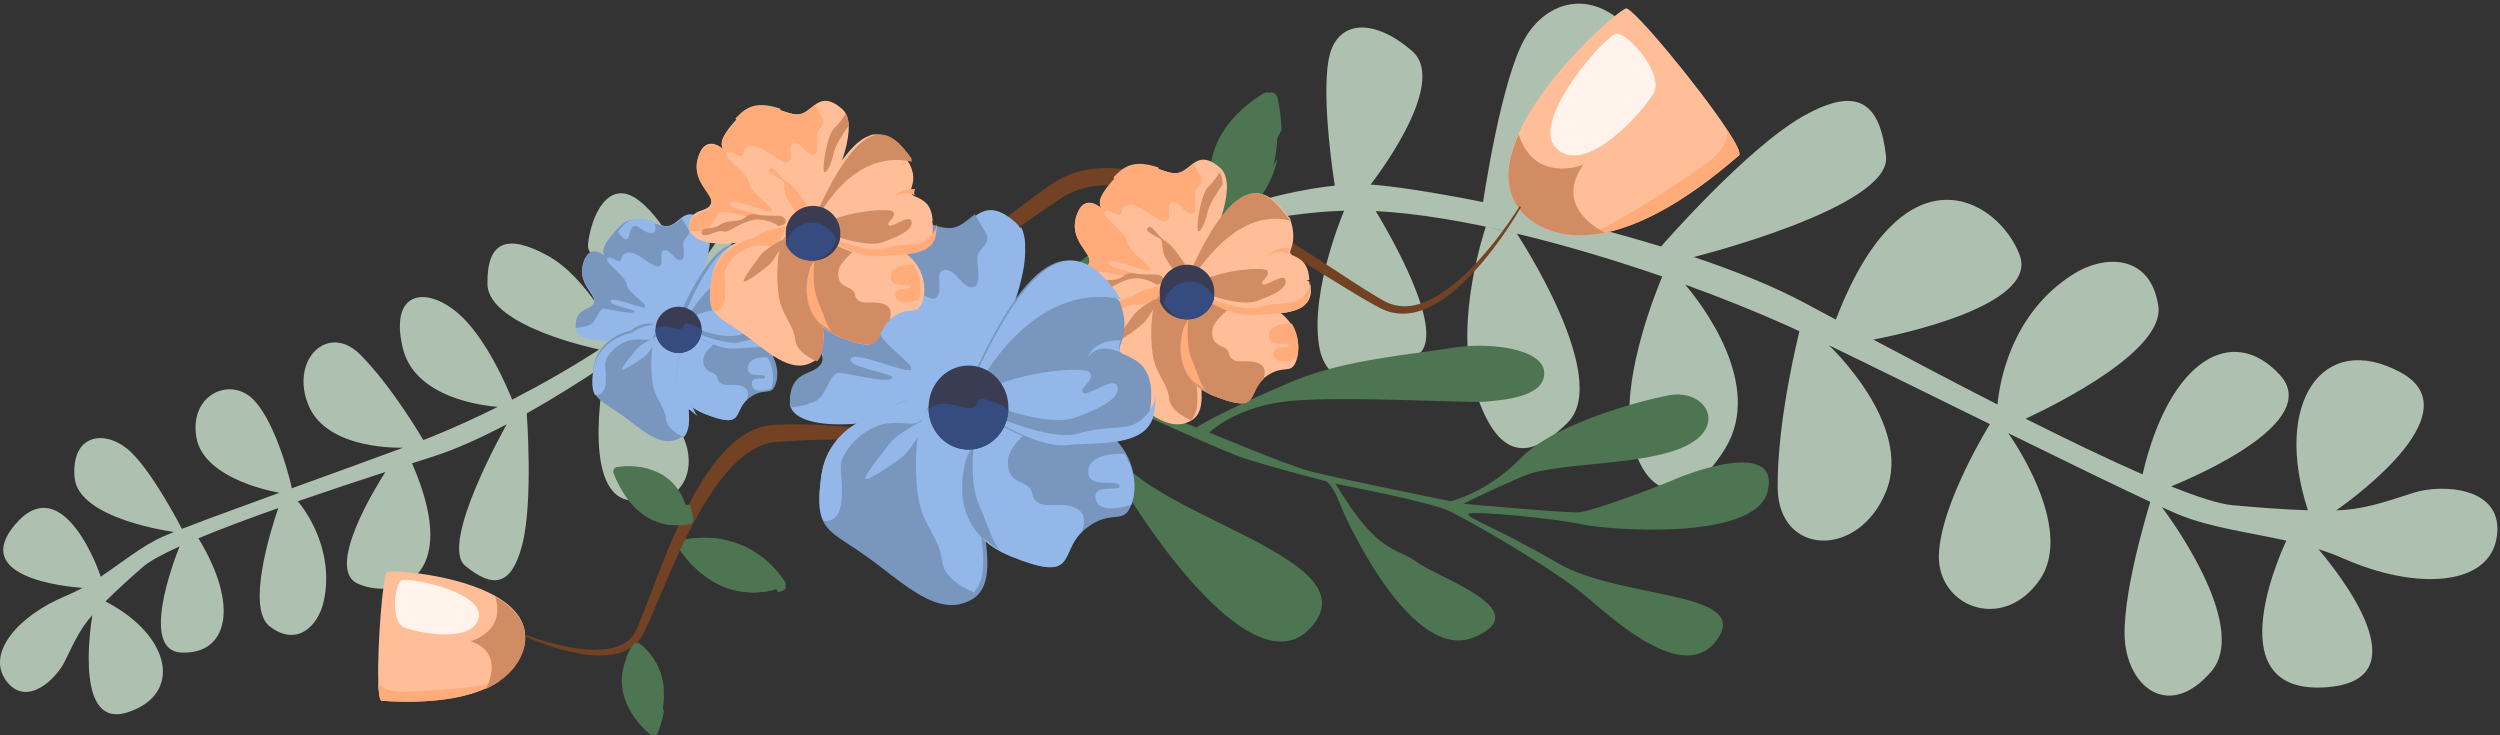 <?xml version="1.0" encoding="UTF-8"?>
<svg width="595px" height="175px" viewBox="0 0 595 175" version="1.1" xmlns="http://www.w3.org/2000/svg" xmlns:xlink="http://www.w3.org/1999/xlink">
    <rect x="0" y="0" width="595" height="175" fill="#333333" stroke="none"/>
    <!-- Generator: Sketch 49.3 (51167) - http://www.bohemiancoding.com/sketch -->
    <title>OUR FLOWERS</title>
    <desc>Created with Sketch.</desc>
    <defs></defs>
    <g id="Symbols" stroke="none" stroke-width="1" fill="none" fill-rule="evenodd">
        <g id="OUR-FLOWERS" transform="translate(-12, -8)">
            <g transform="translate(12, 8)">
                <path d="M435.271,82.17 L428.295,78.849 C430.254,79.765 432.608,80.887 435.271,82.17 Z M319.967,50.148 L319.903,50.16 C319.903,50.16 311.842,68.873 313.917,82.155 C315.993,95.437 330.1,90.287 337.659,84.291 C344.261,79.055 330.914,55.998 327.424,50.236 C337.238,50.737 348.824,52.696 360.998,55.605 L353.625,53.956 C353.625,53.956 346.007,76.147 350.803,91.941 C355.598,107.734 362.622,111.169 373.158,100.515 C383.692,89.863 361.016,55.617 361.01,55.608 C372.361,58.321 384.218,61.858 395.615,65.803 C393.939,69.798 386.646,88.109 387.944,101.281 C389.409,116.143 399.969,124.013 410.586,106.763 C420.03,91.419 404.586,71.864 401.057,67.73 C409.49,70.784 417.578,74.03 424.908,77.295 C425.833,77.707 426.967,78.228 428.27,78.837 C428.268,78.846 422.907,99.862 423.086,116.101 C423.265,132.343 442.359,133.039 448.871,116.986 C455.382,100.933 435.275,82.172 435.274,82.171 C445.283,86.994 459.646,94.083 473.749,101.017 L473.596,100.942 C473.596,100.942 461.729,120.034 461.451,132.211 C461.174,144.387 476.651,150.592 485.413,138.046 C494.175,125.5 477.963,103.088 477.963,103.088 C491.176,109.578 503.744,115.713 511.78,119.453 C511.768,119.491 504.405,142.952 505.834,153.55 C507.264,164.157 516.616,171.007 526.27,159.835 C535.902,148.688 514.65,120.857 514.553,120.73 C516.094,121.431 517.387,122 518.377,122.41 C526.091,125.601 535.292,126.681 544.375,128.73 L544.144,128.691 C544.144,128.691 526.458,165.166 553.248,163.595 C577.468,162.175 556.094,135.749 551.77,130.693 C553.777,131.327 555.756,132.051 557.688,132.905 C575.017,140.563 592.589,139.633 594.26,127.643 C595.932,115.653 580.849,115.185 574.473,117.27 C566.216,119.97 561.814,121.302 556.03,121.461 C561.708,117.459 588.17,97.717 571.325,88.613 C552.782,78.592 540.907,95.907 549.285,121.438 C543.469,121.271 537.162,120.774 531.287,120.228 C528.143,119.936 523.062,118.301 516.728,115.759 C522.279,113.516 552.884,100.462 542.624,89.243 C531.391,76.959 516.305,85.464 509.929,112.899 C501.685,109.293 492.058,104.657 482.1,99.658 C490.09,95.929 515.236,83.308 513.682,72.84 C511.836,60.406 500.869,60.619 493.625,65.134 C478.405,74.622 475.833,91.5 475.405,96.269 C465.292,91.11 455.087,85.737 445.861,80.83 C451.76,79.701 485.181,72.737 480.692,60.726 C475.79,47.61 453.219,33.626 436.931,76.065 C434.329,74.674 431.854,73.348 429.539,72.108 C422.123,68.137 412.953,64.464 403.131,61.17 C403.189,61.155 450.247,49.394 448.876,37.204 C447.505,25.008 442.635,19.989 429.083,27.692 C415.537,35.392 395.352,58.649 395.334,58.67 C384.56,55.368 373.371,52.524 363.102,50.236 C363.251,50.142 400.867,26.33 391.195,11.382 C381.505,-3.596 368.855,-0.84 363.052,8.923 C357.255,18.679 352.987,48.049 352.98,48.096 C340.879,45.676 331.019,44.217 326.192,43.93 C326.192,43.93 345.053,20.058 336.143,12.208 C327.232,4.358 317.989,4.358 316.208,14.238 C314.427,24.118 317.681,44.184 317.681,44.184 C305.081,45.469 292.029,50.103 292.029,50.103 C289.291,56.452 301.135,50.678 319.967,50.148 Z" id="Fill-467" fill="#AEC0AF"></path>
                <g id="Group" transform="translate(0, 2)">
                    <path d="M212.664,49.174 C212.275,51.602 211.515,54.15 210.245,56.765 C208.351,60.672 205.308,64.72 200.649,68.691 C200.045,69.208 198.987,69.057 198.598,68.381 C195.786,63.493 187.557,46.124 203.735,32.814 C204.265,32.381 204.811,31.95 205.39,31.522 C205.995,31.083 206.633,30.639 207.303,30.205 C207.928,29.802 208.858,30.018 209.211,30.634 C210.735,33.348 214.063,40.474 212.664,49.174" id="Fill-461" fill="#57883E"></path>
                    <path d="M210,56.828 C208.134,60.715 205.138,64.742 200.548,68.693 C199.954,69.207 198.911,69.057 198.529,68.385 C195.759,63.522 187.654,46.242 203.588,33 C204.75,34.186 195.971,39.764 195.546,49.972 C195.122,60.181 197.838,64.202 200.053,64.403 C202.268,64.606 208.252,55.976 210,56.828" id="Fill-462" fill="#2D572E"></path>
                    <path d="M212.655,48.998 C210.106,48.458 211.288,40.927 209.008,40.384 C206.73,39.841 201.38,57.996 199.355,56.957 C197.33,55.919 204.574,40.343 205.856,37.697 C207.138,35.05 206.517,32.41 205.19,31.508 C205.81,31.073 206.465,30.633 207.153,30.203 C207.795,29.804 208.749,30.018 209.112,30.628 C210.676,33.317 214.091,40.378 212.655,48.998" id="Fill-463" fill="#659941"></path>
                    <path d="M101,102 L96,104 C97.916,103.244 99.604,102.571 101,102" id="Fill-464" fill="#C7BFB0"></path>
                    <path d="M95.977,104.543 L100.744,102.744 C99.413,103.257 97.803,103.863 95.977,104.543 Z M151.887,45.591 C144.72,40.242 140.629,49.561 139.951,56.104 C139.358,61.817 156.287,66.368 160.591,67.43 C155.834,71.959 149.582,76.65 142.614,81.172 L146.781,78.379 C146.781,78.379 139.913,64.057 130.318,58.828 C120.724,53.598 115.883,55.368 116.011,65.585 C116.14,75.802 142.599,81.175 142.607,81.177 C136.109,85.393 128.993,89.461 121.898,93.111 C120.802,90.384 115.599,78.076 108.842,72.402 C101.217,66.001 92.672,67.365 95.848,80.779 C98.673,92.711 114.931,94.568 118.49,94.832 C113.177,97.468 107.933,99.843 103.031,101.841 C102.411,102.094 101.646,102.395 100.76,102.737 C100.757,102.732 93.399,90.069 85.724,82.383 C78.045,74.696 68.925,83.64 73.432,94.487 C77.938,105.334 95.974,104.544 95.974,104.544 C89.108,107.099 79.178,110.684 69.438,114.217 C69.544,114.179 66.082,99.275 60.517,93.312 C54.951,87.349 44.919,91.899 46.75,102.161 C48.581,112.423 66.529,115.273 66.529,115.273 C57.408,118.587 48.749,121.756 43.298,123.871 C43.286,123.847 35.707,109.041 30.093,104.662 C24.474,100.28 16.963,101.546 17.74,111.583 C18.516,121.598 41.32,124.593 41.424,124.607 C40.386,125.02 39.524,125.376 38.877,125.661 C33.831,127.881 29.088,131.834 23.945,135.267 C24.07,135.174 15.161,109.123 3.554,122.89 C-6.939,135.338 15.265,137.601 19.621,137.92 C18.4,138.592 17.149,139.207 15.861,139.737 C4.296,144.491 -3.363,153.473 1.474,160.024 C6.31,166.574 13.477,159.47 15.439,155.374 C17.98,150.071 19.385,147.295 21.975,144.408 C21.231,149.082 18.273,171.388 30.29,167.561 C43.517,163.348 40.891,149.292 25.093,141.143 C27.851,138.397 30.988,135.57 33.95,132.977 C35.534,131.589 38.64,129.903 42.746,128.042 C41.238,131.813 33.245,152.93 43.217,153.316 C54.136,153.737 57.108,142.336 47.216,126.109 C52.7,123.829 59.302,121.37 66.227,118.925 C64.29,124.592 58.608,142.849 64.22,147.104 C70.884,152.158 75.837,146.728 77.061,141.048 C79.637,129.113 72.929,119.784 70.895,117.295 C77.967,114.85 85.18,112.463 91.725,110.33 C89.536,113.736 77.397,133.306 85.081,136.875 C93.472,140.771 110.409,136.497 98.067,108.272 C99.916,107.673 101.677,107.105 103.322,106.575 C108.595,104.871 114.538,102.174 120.603,98.98 C120.582,99.015 104.405,127.506 110.736,132.674 C117.072,137.846 121.662,137.882 124.303,127.612 C126.941,117.345 125.365,96.406 125.363,96.387 C131.87,92.733 138.354,88.659 144.155,84.765 C144.13,84.881 137.937,114.554 149.382,117.009 C160.85,119.471 165.388,112.005 163.496,104.513 C161.605,97.027 149.837,80.897 149.819,80.87 C156.525,76.15 161.748,72.058 164.106,69.85 C164.106,69.85 166.581,90.439 174.356,89.867 C182.131,89.295 186.389,84.804 182.59,79.209 C178.79,73.616 167.908,65.593 167.908,65.593 C173.112,58.856 176.957,50.297 176.957,50.297 C175.25,45.928 172.494,54.446 164.067,63.849 C164.091,63.812 159.053,50.94 151.887,45.591 Z" id="Fill-465" fill="#AEC0AF"></path>
                    <path d="M412,76 L419,79 C416.328,77.841 413.966,76.827 412,76" id="Fill-466" fill="#C7BFB0"></path>
                    <path d="M190,52.664 C190,52.664 211.254,64.34 212.485,66.229 C213.716,68.119 217.721,73.926 219.254,77.286 C220.788,80.646 223.06,86.626 225.435,90.174 C227.811,93.724 239.235,105.543 244.105,107.547 C248.974,109.551 250.646,108.208 250.738,104.056 C250.828,99.903 235.965,91.87 232.383,89.874 C228.799,87.878 222.781,81.163 222.13,78.772 C221.478,76.382 217.085,68.874 217.085,68.874 C217.085,68.874 245.969,84.75 249.134,85.987 C252.3,87.223 259.018,95.777 262.01,103.988 C265.001,112.199 296.626,164.004 311.899,147.441 C327.173,130.878 273.934,121.182 265.107,105.385 C256.28,89.588 256.28,89.588 256.28,89.588 C256.28,89.588 289.673,104.827 295.297,106.791 C300.921,108.753 315.72,112.563 315.72,112.563 C315.72,112.563 317.289,113.652 318.863,117.792 C320.435,121.932 336.1,156.059 350.981,149.614 C365.863,143.167 342.477,135.677 337.285,131.813 C332.094,127.948 328.285,130.426 317.869,113.151 C317.869,113.151 340.409,117.399 345.144,119.724 C349.878,122.048 369.67,133.255 377.663,140.098 C385.655,146.94 401.658,161.015 408.957,149.817 C416.256,138.618 385.404,140.537 370.898,132.093 C356.392,123.649 349.084,121.309 349.49,120.348 C349.894,119.386 370.583,121.467 376.478,122.789 C382.372,124.111 417.856,126.949 420.722,114.897 C423.589,102.845 403.445,109.97 398.484,112.119 C393.524,114.268 378.67,119.774 375.652,119.938 C372.633,120.103 348.306,117.907 348.306,117.907 C348.306,117.907 354.103,114.918 362.722,111.252 C371.879,107.357 399.053,109.502 405.406,100.942 C409.012,96.082 403.979,90.767 397.159,92.078 C390.34,93.39 369.911,98.821 361.904,107.071 C353.896,115.32 345.247,117.292 345.247,117.292 C345.247,117.292 316.88,111.561 311.431,110.058 C305.981,108.555 287.809,100.938 287.809,100.938 C287.809,100.938 293.5,95.306 305.07,93.658 C316.64,92.009 349.356,93.982 353.573,93.595 C357.791,93.208 367.669,92.513 367.525,86.729 C367.382,80.947 354.434,79.305 345.505,80.809 C336.577,82.314 320.217,83.518 307.918,88.65 C295.617,93.781 285.736,98.859 284.798,99.771 C284.798,99.771 250.132,86.245 249.81,84.384 C249.488,82.524 260.387,85.529 265.641,86.182 C270.896,86.834 296.979,92.299 297.896,83.562 C298.813,74.825 281.941,76.371 276.206,78.171 C270.47,79.971 263.468,82.153 260.275,81.857 C257.082,81.562 250.775,82.532 246.612,81.037 C242.449,79.543 236.838,79.301 237.095,76.939 C237.353,74.577 255.889,65.584 261.219,64.745 C266.548,63.907 289.621,60.77 290.545,50.703 C291.47,40.635 278.077,46.609 273.851,48.326 C269.626,50.044 246.973,68.809 240.01,71.771 C233.048,74.733 231.983,74.636 223.956,70.064 C215.929,65.494 191.012,50.261 191.012,50.261 L190,52.664 Z" id="Fill-468" fill="#4E7551"></path>
                    <path d="M177.086,127.982 C175.525,127.272 173.769,126.702 171.807,126.357 C168.877,125.84 165.484,125.838 161.602,126.66 C161.098,126.765 160.838,127.344 161.109,127.786 C163.066,130.986 170.601,141.49 183.795,138.456 C184.225,138.356 184.659,138.247 185.103,138.12 C185.562,137.986 186.035,137.835 186.512,137.666 C186.956,137.506 187.136,136.969 186.888,136.566 C185.79,134.807 182.681,130.522 177.086,127.982" id="Fill-475" fill="#4E7551"></path>
                    <path d="M171.904,126.357 C168.948,125.84 165.524,125.838 161.608,126.66 C161.099,126.765 160.837,127.344 161.11,127.786 C163.085,130.986 170.688,141.49 184,138.456 C183.682,137.432 177.376,139.745 171.122,136.148 C164.868,132.552 163.38,129.693 164.008,128.508 C164.636,127.324 171.824,127.55 171.904,126.357" id="Fill-476" fill="#4E7551"></path>
                    <path d="M177.05,128 C176.55,129.548 181.433,131.993 181.023,133.402 C180.611,134.81 168.034,130.218 168,131.696 C167.967,133.174 179.616,135.73 181.612,136.138 C183.607,136.545 184.985,137.943 185.097,139 C185.557,138.855 186.031,138.691 186.51,138.508 C186.956,138.335 187.136,137.751 186.888,137.314 C185.786,135.406 182.665,130.756 177.05,128" id="Fill-477" fill="#4E7551"></path>
                    <path d="M361.794,47.94 C361.794,47.94 366.013,54.135 376.313,53.998 C376.491,54.003 376.628,54.004 376.783,53.978 C378.375,53.947 380.095,53.745 381.965,53.353 C389.854,51.717 400.33,46.669 413.87,34.976 C414.406,34.516 413.241,32.206 411.131,28.974 C404.541,18.876 388.709,-0.21 387.009,0.002 C385.469,0.195 367.976,15.177 361.444,29.767 C358.486,36.373 357.773,42.893 361.794,47.94 Z" id="Fill-496" fill="#FFBE98"></path>
                    <path d="M377,54 C378.583,53.969 380.293,53.767 382.152,53.376 C389.995,51.739 400.409,46.692 413.871,35.001 C414.404,34.541 413.245,32.232 411.148,29 C411.148,29 411.587,32.789 406.644,36.507 C401.863,40.114 381.868,53.422 377,54" id="Fill-497" fill="#FFAB7A"></path>
                    <path d="M361.448,30 C358.485,36.542 357.771,42.998 361.798,47.996 C361.798,47.996 367.55,56.336 382,53.357 C382,53.357 369.348,47.749 376.819,37.211 C376.819,37.211 365.274,41.884 361.448,30" id="Fill-498" fill="#D18C64"></path>
                    <path d="M393.265,20.724 C396.657,15.816 387.356,5.862 384.775,6.001 C382.195,6.14 364.126,26.716 370.265,33.15 C376.405,39.585 388.434,27.713 393.265,20.724" id="Fill-499" fill="#FFF3EC"></path>
                    <path d="M362,47.282 C362,47.282 361.65,47.908 360.953,49.049 C360.255,50.19 359.207,51.849 357.784,53.896 C356.362,55.943 354.558,58.378 352.295,61.011 C350.012,63.614 347.308,66.493 343.79,68.97 C342.031,70.195 340.059,71.322 337.81,72.038 C335.571,72.738 332.987,72.915 330.503,72.155 C329.879,71.988 329.298,71.679 328.688,71.438 C328.146,71.152 327.601,70.864 327.051,70.574 C325.95,69.963 324.863,69.331 323.773,68.687 C321.598,67.389 319.402,66.033 317.172,64.657 C308.265,59.151 298.739,53.33 288.728,48.721 C283.721,46.454 278.598,44.457 273.44,43.256 C268.306,42.053 263.107,41.583 258.474,42.651 C257.908,42.814 257.345,42.976 256.784,43.137 C256.214,43.276 255.712,43.569 255.173,43.77 C254.629,43.964 254.141,44.26 253.651,44.547 C253.141,44.838 252.694,45.063 252.153,45.451 C251.104,46.154 250.067,46.85 249.042,47.538 C248.038,48.23 247.046,48.913 246.067,49.587 C244.115,50.945 242.217,52.305 240.408,53.643 C238.581,54.961 236.835,56.263 235.166,57.528 C231.838,60.069 228.783,62.406 226.121,64.54 C223.455,66.677 221.131,68.54 219.217,70.075 C215.43,73.209 213.264,75 213.264,75 L213,74.71 C213,74.71 214.853,72.554 218.324,69.017 C220.042,67.228 222.179,65.114 224.683,62.744 C227.185,60.371 230.066,57.759 233.284,54.998 C236.494,52.223 240.064,49.344 243.948,46.408 C244.926,45.679 245.917,44.94 246.921,44.192 C247.93,43.481 248.953,42.762 249.986,42.034 C250.465,41.672 251.127,41.284 251.716,40.933 C252.321,40.566 252.935,40.211 253.595,39.96 C254.25,39.702 254.886,39.355 255.567,39.176 C256.244,38.979 256.924,38.782 257.607,38.583 C263.169,37.426 268.9,38.105 274.296,39.617 C279.72,41.118 284.947,43.322 290.004,45.809 C300.117,50.8 309.559,56.93 318.332,62.678 C320.527,64.113 322.681,65.524 324.802,66.868 C325.866,67.535 326.918,68.183 327.953,68.795 C328.483,69.098 329.008,69.398 329.531,69.697 C330.041,69.91 330.523,70.201 331.046,70.357 C333.116,71.07 335.334,71.023 337.386,70.465 C339.443,69.892 341.34,68.906 343.059,67.795 C346.505,65.55 349.266,62.82 351.599,60.336 C353.916,57.821 355.786,55.472 357.265,53.491 C358.746,51.509 359.844,49.898 360.574,48.788 C361.306,47.678 361.672,47.073 361.672,47.073 L362,47.282" id="Fill-500" fill="#734224"></path>
                    <path d="M300.778,20.209 C298.655,21.471 295.049,23.97 292.206,27.73 C289.007,31.961 286.781,37.798 288.729,45.29 C289.123,46.813 289.688,48.409 290.46,50.068 C290.843,50.89 291.778,51.236 292.544,50.829 C295.313,49.383 301.368,45.256 303.35,36.134 C303.807,34.065 304.051,31.729 303.991,29.109 C303.942,26.742 303.654,24.146 303.05,21.288 C302.822,20.214 301.683,19.674 300.778,20.209" id="Fill-501" fill="#4E7551"></path>
                    <path d="M293.176,27.588 C293.176,27.588 292.158,35.47 295.023,39.335 C297.888,43.201 305,28.942 305,28.942 C304.951,26.618 304.662,24.07 304.056,21.265 C303.827,20.21 302.684,19.68 301.776,20.205 C299.646,21.444 296.027,23.897 293.176,27.588 Z" id="Fill-502" fill="#4E7551"></path>
                    <path d="M289,45.222 C289.404,46.763 289.984,48.378 290.776,50.057 C291.168,50.889 292.128,51.239 292.914,50.827 C295.755,49.364 301.967,45.187 304,35.956 C303.485,35.976 297.149,49.601 293.719,48.187 C290.269,46.773 300.863,28.902 299.967,28.031 C299.058,27.146 291.634,45.798 289,45.222" id="Fill-503" fill="#4E7551"></path>
                    <path d="M124.984,150.185 C124.984,150.185 125.059,155.389 119.262,159.623 C119.165,159.701 119.088,159.759 118.992,159.808 C118.093,160.458 117.054,161.066 115.857,161.631 C110.817,164.023 102.997,165.603 90.864,164.78 C90.384,164.748 90.129,162.978 90.038,160.301 C89.755,151.94 91.103,134.723 92.134,134.129 C93.07,133.591 108.695,134.589 118.057,139.953 C122.295,142.382 125.248,145.702 124.984,150.185 Z" id="Fill-507" fill="#FFBE98"></path>
                    <path d="M119,160 C118.099,160.626 117.059,161.211 115.86,161.755 C110.812,164.059 102.979,165.581 90.827,164.788 C90.346,164.757 90.091,163.053 90,160.475 C90,160.475 91.24,162.679 95.477,162.663 C99.58,162.654 116.038,161.664 119,160" id="Fill-508" fill="#FFAB7A"></path>
                    <path d="M117.864,140 C122.22,142.464 125.255,145.834 124.983,150.384 C124.983,150.384 125.085,157.568 115.603,162 C115.603,162 120.562,153.445 112,150.619 C112,150.619 120.508,148.382 117.864,140" id="Fill-509" fill="#D18C64"></path>
                    <path d="M96.458,147.45 C92.691,146.209 94.001,137.13 95.482,136.157 C96.963,135.184 114.884,138.825 113.966,144.746 C113.048,150.666 101.821,149.216 96.458,147.45" id="Fill-510" fill="#FFF3EC"></path>
                    <path d="M125.147,149.097 C125.147,149.097 126.901,149.821 130.075,150.735 C131.662,151.188 133.605,151.683 135.852,152.086 C138.096,152.463 140.67,152.792 143.411,152.572 C144.775,152.457 146.182,152.199 147.502,151.658 C148.815,151.11 150.001,150.23 150.823,149.021 C151.04,148.728 151.183,148.378 151.373,148.061 C151.543,147.678 151.714,147.293 151.886,146.906 C152.214,146.142 152.538,145.347 152.863,144.534 C153.493,142.894 154.135,141.218 154.789,139.514 C157.378,132.662 160.19,125.306 163.83,118.273 C165.65,114.756 167.682,111.322 170.107,108.163 C172.518,105.022 175.448,102.135 179.115,100.401 C180.055,100.023 180.99,99.654 181.979,99.448 C182.462,99.307 182.96,99.241 183.458,99.191 C183.935,99.138 184.492,99.075 184.887,99.078 C185.74,99.052 186.583,99.026 187.417,99 C188.265,99.001 189.103,99.001 189.93,99.002 C193.227,99.024 196.32,99.156 199.173,99.389 C210.589,100.265 218,102.226 218,102.226 L217.95,102.62 C217.95,102.62 216.056,102.599 212.743,102.563 C211.092,102.554 209.085,102.542 206.785,102.529 C204.488,102.51 201.899,102.55 199.083,102.578 C197.674,102.596 196.208,102.629 194.694,102.687 C193.181,102.719 191.61,102.777 190.015,102.859 C188.408,102.954 186.756,103.054 185.067,103.156 C184.607,103.171 184.315,103.234 183.937,103.286 C183.577,103.331 183.214,103.368 182.858,103.485 C182.134,103.632 181.429,103.927 180.715,104.21 C177.886,105.509 175.219,107.82 172.857,110.575 C170.477,113.327 168.412,116.531 166.507,119.84 C162.734,126.506 159.68,133.662 156.846,140.4 C156.125,142.088 155.416,143.748 154.723,145.372 C154.365,146.181 154.002,146.987 153.62,147.789 C153.425,148.178 153.232,148.566 153.039,148.95 C152.785,149.352 152.573,149.777 152.281,150.141 C151.155,151.645 149.599,152.647 148.054,153.199 C146.496,153.746 144.948,153.94 143.485,153.99 C140.552,154.074 137.937,153.595 135.662,153.096 C133.389,152.574 131.45,151.966 129.876,151.409 C126.726,150.298 125,149.465 125,149.465 L125.147,149.097" id="Fill-511" fill="#734224"></path>
                    <path d="M146.937,109.17 C148.592,108.956 151.54,108.791 154.542,109.668 C157.92,110.653 161.368,112.964 163.131,118.019 C163.491,119.045 163.782,120.186 163.984,121.454 C164.084,122.083 163.696,122.683 163.118,122.789 C161.034,123.179 156.112,123.494 151.554,119.232 C150.515,118.268 149.494,117.063 148.533,115.566 C147.661,114.215 146.837,112.631 146.088,110.765 C145.806,110.062 146.233,109.263 146.937,109.17" id="Fill-512" fill="#4E7551"></path>
                    <path d="M146.932,109.163 C148.579,108.958 151.511,108.8 154.497,109.64 C154.497,109.64 158.087,113.538 157.998,116.847 C157.91,120.155 148.52,115.292 148.52,115.292 C147.653,113.997 146.833,112.48 146.087,110.691 C145.807,110.017 146.232,109.252 146.932,109.163" id="Fill-513" fill="#4E7551"></path>
                    <path d="M164.081,117.993 C164.461,119.025 164.77,120.172 164.983,121.446 C165.089,122.078 164.679,122.681 164.067,122.788 C161.864,123.18 156.659,123.496 151.84,119.213 C152.142,119.005 161.161,123.907 162.561,121.657 C163.971,119.398 150.835,113.942 151.002,113.075 C151.17,112.193 162.804,119.436 164.081,117.993" id="Fill-514" fill="#4E7551"></path>
                    <path d="M154.689,172.761 C153.406,171.672 151.259,169.582 149.744,166.728 C148.038,163.517 147.135,159.334 149.163,154.506 C149.573,153.524 150.105,152.514 150.78,151.483 C151.113,150.972 151.768,150.845 152.236,151.206 C153.93,152.492 157.54,155.955 157.957,162.324 C158.057,163.77 157.989,165.37 157.693,167.128 C157.428,168.717 156.982,170.434 156.301,172.29 C156.044,172.988 155.236,173.223 154.689,172.761" id="Fill-515" fill="#4E7551"></path>
                    <path d="M154.976,172.769 C153.685,171.714 151.525,169.691 150,166.928 C150,166.928 150.117,161.581 152.412,159.325 C154.705,157.068 158,167.315 158,167.315 C157.733,168.853 157.284,170.515 156.599,172.313 C156.341,172.988 155.527,173.216 154.976,172.769" id="Fill-516" fill="#4E7551"></path>
                    <path d="M149,154.469 C149.42,153.498 149.964,152.498 150.655,151.478 C150.996,150.972 151.666,150.847 152.145,151.203 C153.878,152.476 157.573,155.903 158,162.205 C157.662,162.136 154.824,152.471 152.416,153.031 C149.992,153.586 155.225,166.511 154.546,166.987 C153.857,167.471 150.799,154.377 149,154.469" id="Fill-517" fill="#4E7551"></path>
                    <path d="M283.835,37.006 C282.601,37.902 281.492,39.09 279.963,39.208 C276.459,39.485 270.901,34.444 266.065,39.592 C262.004,43.917 261.148,45.889 262.099,47.482 C260.586,46.256 257.877,44.99 256.394,48.769 C253.924,55.062 260.04,57.774 259.246,60.436 C258.454,63.098 254.141,61.58 254.001,66.962 C253.994,67.181 254.02,67.544 254.064,67.544 L254.067,67.544 C255.213,73.502 270.909,70.733 276.766,66.895 L285.44,61.672 C285.44,61.672 292.322,49.298 291.988,41.998 C291.943,40.924 291.738,39.967 291.331,39.17 C291.084,38.686 290.766,38.269 290.364,37.918 C287.216,35.178 285.422,35.851 283.835,37.006" id="Fill-518" fill="#FFBE98"></path>
                    <path d="M274.989,66.006 C273.373,66.06 271.434,66.474 269.978,67.86 C269.978,67.86 260.534,69.65 259.329,78.313 C258.809,82.066 258.895,84.148 259.662,85.649 C260.659,87.611 262.816,88.582 266.272,90.992 C272.367,95.248 278.161,101.516 283.759,97.939 C284.009,97.778 284.236,97.598 284.436,97.394 C288.765,93.078 282.593,79.481 283.888,72.489 C283.888,72.489 279.133,69.59 278.087,67.57 C277.835,67.079 277.8,66.639 278.103,66.305 C278.103,66.305 276.731,65.948 274.989,66.006" id="Fill-519" fill="#FFBE98"></path>
                    <path d="M280.092,39.235 C278.821,39.336 277.281,38.736 275.604,38.169 C272.636,37.17 269.231,36.283 266.125,39.625 C265.755,40.023 265.413,40.4 265.091,40.761 C261.903,44.376 261.269,46.165 262.14,47.634 C260.619,46.39 257.897,45.104 256.406,48.942 C253.923,55.33 260.07,58.083 259.273,60.786 C258.476,63.488 254.141,61.946 254.001,67.41 C253.995,67.632 254.019,68 254.064,68 L254.068,68 C254.068,68 257.14,67.939 258.517,66.947 C259.897,65.957 260.549,62.718 261.891,62.678 C263.233,62.639 269.527,64.482 270.517,63.64 C271.504,62.798 263.331,62.04 263.824,60.486 C264.318,58.927 273.504,63.277 273.68,62.171 C273.857,61.066 268.51,57.884 268.366,55.713 C268.226,53.543 262.38,49.772 262.875,48.532 L262.944,48.393 C263.534,47.452 265.41,49.268 266.427,49.138 C267.487,49.005 266.2,47.142 268.83,46.71 C271.46,46.278 276.118,51.485 277.598,50.602 C279.081,49.72 277.235,46.252 279.072,46.063 C280.914,45.87 281.869,49.061 283.61,48.855 C285.352,48.649 284.038,44.639 284.452,43.575 C284.867,42.51 286.678,41.556 285.728,40.008 C284.783,38.458 283.983,37 283.983,37 C282.744,37.909 281.63,39.115 280.092,39.235" id="Fill-520" fill="#FFAB7A"></path>
                    <path d="M290.35,39 C289.677,39.839 288.919,41.248 287.65,42.383 C285.717,44.121 284.622,52.321 285.12,52.907 C285.616,53.496 286.839,51.2 287.378,48.538 C287.735,46.784 289.699,43.736 291,41.856 C290.955,40.773 290.753,39.802 290.35,39" id="Fill-521" fill="#D18C64"></path>
                    <path d="M275.285,65.776 C275.285,65.776 271.975,63.392 268.36,64.571 C264.746,65.749 263.398,67.566 262.059,67.056 C260.72,66.545 257.368,69.066 257.029,67.454 C256.691,65.844 259.387,66.813 261.231,65.575 C263.076,64.337 265.069,64.809 266.489,64.245 C267.909,63.681 267.826,62.702 270.13,63.088 C272.435,63.472 274.371,63.222 275.656,63.409 C276.94,63.597 278.047,65.413 275.285,65.776" id="Fill-522" fill="#D18C64"></path>
                    <path d="M279.882,63 C279.882,63 277.226,59.594 276.935,58.266 C276.645,56.938 276.668,56.018 276.431,55.225 C276.196,54.433 272.203,53.344 273.143,52.234 C274.083,51.123 275.424,54.264 277.378,55.391 C279.332,56.519 282,60.864 282,60.864 L279.882,63" id="Fill-523" fill="#D18C64"></path>
                    <path d="M277,66 C275.432,66.053 271.061,67.166 269.649,68.523 C269.649,68.523 260.488,70.277 259.319,78.762 C258.814,82.438 258.899,84.477 259.642,85.947 C259.642,85.947 262.426,86.75 262.572,82.092 C262.72,77.435 261.777,77.399 263.215,75.058 C264.652,72.718 267.466,70.724 270.043,70.494 C272.62,70.264 274.713,71.063 275.262,69.838 C275.526,69.252 276.885,66.972 277,66" id="Fill-524" fill="#FFAB7A"></path>
                    <path d="M274.844,69.245 C274.844,69.245 270.978,71.279 269.779,73.014 C268.582,74.749 265.911,78.163 266.002,78.9 C266.093,79.636 270.844,76.122 272.065,75.019 C273.286,73.916 276,69 276,69 L274.844,69.245" id="Fill-525" fill="#D18C64"></path>
                    <path d="M276.355,68.072 C273.572,69.228 273.641,79.847 274.601,83.676 C275.557,87.505 277.891,89.426 278.27,92.901 C278.576,95.742 282.17,97.464 283.466,98 C287.713,93.669 281.657,80.023 282.928,73.006 C282.928,73.006 278.262,70.096 277.236,68.07 C276.891,67.98 276.593,67.973 276.355,68.072" id="Fill-526" fill="#D18C64"></path>
                    <path d="M294.769,69.132 C292.196,68.906 289.186,68.96 285.669,69.373 L282.888,74.115 L281.912,75.776 C281.912,75.776 278.741,83.877 284.224,89.293 C285.031,90.091 286.025,90.829 287.243,91.473 C287.732,91.733 288.253,91.978 288.817,92.205 C299.87,96.666 296.726,91.839 300.517,88.269 C300.676,88.118 300.845,87.972 301.03,87.828 C305.387,84.42 307.245,87.441 308.505,83.874 C308.571,83.684 308.637,83.474 308.704,83.241 C309.231,81.347 309.204,78.168 307.37,75.293 C305.496,72.353 301.742,69.733 294.769,69.132" id="Fill-527" fill="#FFBE98"></path>
                    <path d="M294.879,69.132 C292.286,68.906 289.251,68.96 285.706,69.373 L282.903,74.115 L281.919,75.776 C281.919,75.776 278.723,83.877 284.25,89.293 C285.063,90.091 286.065,90.829 287.294,91.473 C287.786,91.733 288.311,91.978 288.879,92.205 C300.022,96.666 296.853,91.839 300.674,88.269 C301.091,87.087 301.316,85.517 300.022,84.706 C297.786,83.31 294.88,84.59 293.441,83.583 C292.005,82.576 292.971,81.914 291.77,80.981 C290.567,80.044 288.334,80.174 288.509,76.775 C288.652,73.98 293.714,70.839 294.879,69.132" id="Fill-528" fill="#D18C64"></path>
                    <path d="M283.483,62.631 C283.417,62.771 283.351,62.912 283.287,63.057 L283.749,64.03 L283.337,64.057 L283,64.238 L283,64.242 L285.145,67.883 L285.64,68.482 C285.64,68.482 293.447,73.48 298.057,72.962 C302.667,72.444 311.062,73.482 311.964,67.901 C312.143,66.791 311.601,65.827 311.591,64.986 L310.969,64.744 L310.969,64.737 L311.608,64.644 C311.427,60.316 309.211,59.433 307.394,58.668 L307.439,58.615 C306.755,58.263 307.11,57.667 307.414,56.786 C307.897,55.384 308.076,53.259 307.111,50.246 L307.111,50.242 C307.111,49.897 306.559,49.534 306.275,49.161 C301.974,43.468 295.188,37.011 283.483,62.631" id="Fill-529" fill="#FFBE98"></path>
                    <path d="M283,63.333 C283.036,63.918 283.124,64.405 283.27,64.784 L283.281,64.813 L283.473,65 C283.63,64.705 293.285,47.154 307,50.482 L307,50.478 C307,50.119 306.439,49.743 306.151,49.355 C301.782,43.448 294.889,36.747 283,63.333" id="Fill-530" fill="#D18C64"></path>
                    <path d="M311.999,65 C311.915,66.493 310.914,68.385 308.644,69.607 C306.979,70.504 303.97,69.816 299.475,71.157 C295.863,72.24 287.956,69.145 285,67.892 L285.287,68.49 C285.287,68.49 293.078,73.479 297.741,72.963 C302.403,72.445 310.841,73.481 311.753,67.91 C311.935,66.803 312.008,65.84 311.999,65" id="Fill-531" fill="#FFAB7A"></path>
                    <path d="M306.808,57 C302.477,56.972 302,59 302,59 C303.517,57.203 306.414,58.271 307,58.517 C306.368,58.225 306.527,57.731 306.808,57" id="Fill-532" fill="#FFAB7A"></path>
                    <path d="M284.392,66.952 C284.392,66.952 294.569,71.324 299.264,69.596 C303.96,67.869 306.396,66.371 305.947,64.626 C305.499,62.88 301.229,66.346 300.514,65.633 C299.799,64.919 302.368,63.793 301.631,62.48 C300.895,61.168 287.702,62.597 284,66.14 L284.392,66.952" id="Fill-533" fill="#D18C64"></path>
                    <path d="M282.814,74 L281.876,75.627 C281.876,75.627 278.83,83.561 284.098,88.865 L287,91 C285.55,89.179 285.555,88.09 283.603,83.46 C282.496,80.837 282.556,76.906 282.814,74" id="Fill-534" fill="#FFAB7A"></path>
                    <path d="M307.448,75.015 C307.448,75.015 302.25,74.629 302.009,77.772 C301.764,80.919 306.437,79.095 306.719,80.262 C307.005,81.431 302.633,79.664 303.132,82.454 C303.632,85.244 308.529,83.406 308.529,83.406 C308.592,83.221 308.655,83.015 308.718,82.788 C309.22,80.935 309.195,77.827 307.448,75.015" id="Fill-535" fill="#FFAB7A"></path>
                    <path d="M283.557,61.088 C280.016,60.503 276.672,62.899 276.088,66.44 C275.909,67.523 276.008,68.587 276.336,69.556 C276.417,69.796 276.51,70.03 276.621,70.26 C277.494,72.13 279.245,73.55 281.44,73.912 C284.782,74.463 287.953,72.361 288.787,69.141 C288.838,68.949 288.88,68.756 288.913,68.557 C288.929,68.461 288.942,68.365 288.953,68.268 C289.366,64.838 287.002,61.656 283.557,61.088" id="Fill-536" fill="#3A3C54"></path>
                    <path d="M283.742,64.086 C280.093,63.511 276.644,65.869 276.042,69.349 C276.025,69.444 276.013,69.538 276,69.633 C276.759,71.807 278.722,73.515 281.258,73.914 C284.907,74.488 288.356,72.134 288.959,68.651 C288.975,68.556 288.988,68.462 289,68.366 C288.241,66.193 286.278,64.485 283.742,64.086" id="Fill-537" fill="#3A3C54"></path>
                    <path d="M284.247,65.092 C280.951,64.514 277.827,66.717 277,70.085 C277.862,72.043 279.589,73.529 281.753,73.908 C285.05,74.485 288.178,72.284 289,68.914 C288.138,66.957 286.412,65.471 284.247,65.092" id="Fill-538" fill="#364B7F"></path>
                    <path d="M266.049,39.176 C265.674,39.542 265.326,39.89 265,40.222 C266.132,41.384 267.246,42.233 267.691,41.943 C268.739,41.262 268.264,39.738 269.525,38.902 C270.786,38.065 272.723,40.777 275.105,40.449 C276.258,40.29 276.122,39.062 275.669,37.835 C272.656,36.915 269.201,36.098 266.049,39.176" id="Fill-539" fill="#FFAB7A"></path>
                    <path d="M231.966,49.503 C230.149,50.835 228.515,52.603 226.261,52.779 C221.097,53.19 212.905,45.69 205.78,53.35 C199.796,59.785 198.533,62.72 199.936,65.089 C197.705,63.266 193.714,61.381 191.528,67.005 C187.887,76.369 196.901,80.403 195.732,84.364 C194.563,88.326 188.207,85.884 188.002,93.893 C187.992,94.219 188.029,94.576 188.094,94.576 L188.099,94.576 C189.788,101.551 212.919,99.504 221.551,93.793 L234.333,86.113 C234.333,86.113 244.475,67.746 243.983,56.884 C243.915,55.286 243.614,53.884 243.013,52.7 C242.651,51.978 242.182,51.37 241.59,50.847 C236.949,46.771 234.307,47.784 231.966,49.503" id="Fill-584" fill="#92B7E8"></path>
                    <path d="M218.688,93.01 C216.293,93.088 213.422,93.703 211.264,95.761 C211.264,95.761 197.272,98.42 195.488,111.284 C194.716,116.855 194.845,119.948 195.982,122.177 C197.459,125.089 200.653,126.53 205.773,130.109 C214.803,136.428 223.386,145.735 231.681,140.425 C232.049,140.186 232.386,139.918 232.684,139.615 C239.097,133.206 229.952,113.016 231.871,102.635 C231.871,102.635 224.827,98.331 223.277,95.333 C222.905,94.602 222.852,93.949 223.3,93.454 C223.3,93.454 221.269,92.922 218.688,93.01" id="Fill-585" fill="#7896BE"></path>
                    <path d="M226.323,52.27 C224.455,52.419 222.195,51.541 219.731,50.711 C215.371,49.25 210.371,47.95 205.809,52.842 C205.265,53.425 204.763,53.976 204.291,54.505 C199.606,59.795 198.677,62.413 199.956,64.563 C197.721,62.743 193.723,60.861 191.534,66.476 C187.887,75.827 196.915,79.856 195.744,83.811 C194.573,87.766 188.207,85.327 188.002,93.323 C187.992,93.649 188.029,94.005 188.094,94.005 L188.099,95 C188.099,95 192.612,94.594 194.634,93.143 C196.661,91.694 197.619,86.797 199.589,86.739 C201.56,86.68 210.805,89.299 212.26,88.067 C213.709,86.835 201.705,85.687 202.429,83.412 C203.155,81.131 216.646,87.476 216.905,85.858 C217.164,84.241 209.312,79.574 209.1,76.397 C208.895,73.221 200.309,67.696 201.035,65.881 L201.137,65.675 C202.002,64.299 204.759,66.955 206.251,66.766 C207.809,66.571 205.918,63.845 209.781,63.211 C213.645,62.578 220.485,70.201 222.659,68.908 C224.838,67.617 222.125,62.541 224.825,62.264 C227.53,61.982 228.932,66.652 231.489,66.35 C234.047,66.049 232.118,60.181 232.727,58.623 C233.337,57.065 235.995,55.667 234.601,53.403 C233.212,51.133 232.038,49 232.038,49 C230.218,50.33 228.581,52.095 226.323,52.27" id="Fill-586" fill="#7896BE"></path>
                    <path d="M243.025,52 C242.017,53.258 240.879,55.373 238.975,57.075 C236.074,59.681 234.433,71.982 235.18,72.86 C235.925,73.744 237.759,70.3 238.568,66.307 C239.103,63.676 242.049,59.104 244,56.284 C243.932,54.659 243.629,53.203 243.025,52" id="Fill-587" fill="#92B7E8"></path>
                    <path d="M219.428,92.887 C219.428,92.887 214.461,89.549 209.041,91.2 C203.62,92.849 201.596,95.393 199.587,94.678 C197.579,93.962 192.552,97.492 192.044,95.237 C191.535,92.981 195.579,94.338 198.347,92.604 C201.113,90.871 204.103,91.532 206.232,90.743 C208.362,89.954 208.238,88.583 211.695,89.122 C215.152,89.661 218.056,89.31 219.983,89.573 C221.911,89.835 223.57,92.379 219.428,92.887" id="Fill-588" fill="#92B7E8"></path>
                    <path d="M225.941,88 C225.941,88 222.103,83.046 221.684,81.115 C221.264,79.183 221.297,77.845 220.956,76.692 C220.617,75.539 214.848,73.955 216.207,72.34 C217.565,70.725 219.502,75.294 222.323,76.934 C225.146,78.574 229,84.893 229,84.893 L225.941,88" id="Fill-589" fill="#92B7E8"></path>
                    <path d="M222,92 C219.648,92.078 213.092,93.747 210.973,95.783 C210.973,95.783 197.232,98.414 195.479,111.143 C194.721,116.656 194.848,119.716 195.964,121.921 C195.964,121.921 200.138,123.125 200.356,116.138 C200.58,109.152 199.167,109.097 201.322,105.587 C203.478,102.075 207.699,99.086 211.565,98.74 C215.43,98.395 218.568,99.595 219.393,97.756 C219.789,96.876 221.828,93.456 222,92" id="Fill-590" fill="#92B7E8"></path>
                    <path d="M219.267,98.343 C219.267,98.343 213.466,101.191 211.67,103.62 C209.873,106.049 205.867,110.829 206.003,111.859 C206.14,112.89 213.267,107.971 215.098,106.428 C216.929,104.883 221,98 221,98 L219.267,98.343" id="Fill-591" fill="#92B7E8"></path>
                    <path d="M221.426,95.106 C217.378,96.801 217.477,112.377 218.874,117.993 C220.265,123.608 223.659,126.424 224.211,131.52 C224.656,135.687 229.884,138.214 231.769,139 C237.946,132.647 229.137,112.632 230.986,102.342 C230.986,102.342 224.2,98.075 222.707,95.103 C222.205,94.97 221.772,94.961 221.426,95.106" id="Fill-592" fill="#92B7E8"></path>
                    <path d="M249.161,96.194 C245.395,95.861 240.987,95.941 235.836,96.551 L231.765,103.57 L230.335,106.028 C230.335,106.028 225.693,118.017 233.722,126.033 C234.902,127.213 236.358,128.307 238.142,129.26 C238.858,129.644 239.621,130.008 240.446,130.343 C256.632,136.946 252.028,129.801 257.579,124.518 C257.812,124.293 258.059,124.077 258.329,123.864 C264.709,118.821 267.43,123.292 269.275,118.013 C269.373,117.731 269.469,117.421 269.566,117.077 C270.338,114.273 270.298,109.569 267.614,105.313 C264.869,100.961 259.372,97.085 249.161,96.194" id="Fill-593" fill="#7896BE"></path>
                    <path d="M249.125,96.194 C245.366,95.861 240.965,95.941 235.824,96.551 L231.76,103.57 L230.332,106.028 C230.332,106.028 225.699,118.017 233.714,126.033 C234.892,127.213 236.345,128.307 238.125,129.26 C238.84,129.644 239.602,130.008 240.425,130.343 C256.582,136.946 251.987,129.801 257.527,124.518 C258.132,122.767 258.458,120.445 256.582,119.244 C253.34,117.179 249.127,119.073 247.04,117.582 C244.959,116.092 246.358,115.112 244.617,113.732 C242.873,112.345 239.635,112.537 239.888,107.506 C240.097,103.369 247.436,98.721 249.125,96.194" id="Fill-594" fill="#92B7E8"></path>
                    <path d="M231.29,88.268 C231.192,88.481 231.094,88.695 231,88.913 L231.685,90.39 L231.574,90.431 L231.577,90.707 L231.577,90.712 L234.259,96.237 L234.742,97.146 C234.742,97.146 246.206,104.728 253.05,103.943 C259.892,103.158 272.291,104.731 273.63,96.263 C273.897,94.58 274.012,93.117 273.999,91.841 C273.997,91.718 273.999,91.594 273.99,91.475 L273.994,91.464 L273.99,91.323 C273.723,84.755 269.958,83.416 267.26,82.254 C267.26,82.254 267.201,82.222 267.09,82.175 C266.072,81.64 266.465,80.736 266.918,79.4 C267.636,77.274 268.266,74.048 266.335,69.477 L266.335,69.472 C265.37,68.947 265.53,68.397 265.108,67.831 C258.723,59.193 248.665,49.396 231.29,88.268" id="Fill-595" fill="#7896BE"></path>
                    <path d="M232,87.618 C232.053,88.454 232.182,89.15 232.395,89.691 L232.41,89.731 L232.676,90 C232.904,89.578 245.787,64.506 267,69.259 L267,69.254 C266.036,68.742 266.196,68.204 265.774,67.65 C259.398,59.211 249.352,49.64 232,87.618" id="Fill-596" fill="#92B7E8"></path>
                    <path d="M274.999,92 C274.875,94.239 273.391,97.078 270.028,98.911 C267.561,100.256 263.103,99.223 256.444,101.237 C251.093,102.86 239.379,98.218 235,96.338 L235.425,97.236 C235.425,97.236 246.967,104.719 253.874,103.944 C260.783,103.169 273.284,104.722 274.634,96.364 C274.903,94.704 275.012,93.259 274.999,92" id="Fill-597" fill="#92B7E8"></path>
                    <path d="M266.694,79.001 C259.764,78.943 259,83 259,83 C261.426,79.406 266.061,81.543 267,82.033 C265.99,81.449 266.244,80.461 266.694,79.001" id="Fill-598" fill="#92B7E8"></path>
                    <path d="M233.589,93.428 C233.589,93.428 248.854,99.985 255.897,97.394 C262.94,94.803 266.594,92.557 265.921,89.939 C265.249,87.321 258.845,92.519 257.771,91.448 C256.698,90.378 260.553,88.691 259.448,86.721 C258.343,84.752 238.553,86.894 233,92.21 L233.589,93.428" id="Fill-599" fill="#92B7E8"></path>
                    <path d="M231.722,104 L230.314,106.392 C230.314,106.392 225.744,118.059 233.649,125.86 L238,129 C235.826,126.321 235.833,124.72 232.906,117.912 C231.245,114.054 231.334,108.274 231.722,104" id="Fill-600" fill="#7896BE"></path>
                    <path d="M267.562,106.022 C267.562,106.022 259.393,105.465 259.015,110.005 C258.629,114.55 265.971,111.915 266.416,113.602 C266.865,115.29 259.995,112.737 260.78,116.766 C261.564,120.796 269.259,118.143 269.259,118.143 C269.359,117.874 269.458,117.578 269.557,117.25 C270.345,114.574 270.305,110.084 267.562,106.022" id="Fill-601" fill="#92B7E8"></path>
                    <path d="M221.128,93.368 C221.017,94.075 220.981,94.776 221.009,95.463 C221.049,96.396 221.215,97.304 221.491,98.164 C221.609,98.533 221.744,98.892 221.906,99.246 C223.185,102.123 225.743,104.307 228.951,104.865 C233.836,105.714 238.471,102.477 239.689,97.525 C239.763,97.23 239.825,96.932 239.873,96.624 C239.896,96.478 239.915,96.33 239.932,96.181 C239.962,95.918 239.982,95.659 239.992,95.4 C240.188,90.429 236.83,85.967 232.045,85.135 C226.868,84.236 221.982,87.921 221.128,93.368 Z" id="Fill-602" fill="#3A3C54"></path>
                    <path d="M205.526,52.481 C204.979,53.068 204.474,53.623 204,54.156 C205.647,56.015 207.267,57.372 207.914,56.908 C209.438,55.819 208.747,53.381 210.582,52.043 C212.416,50.705 215.233,55.044 218.698,54.52 C220.376,54.264 220.176,52.301 219.518,50.337 C215.136,48.865 210.11,47.557 205.526,52.481" id="Fill-603" fill="#E9ECE8"></path>
                    <path d="M229.078,94.895 C226.633,94.278 223.131,93.269 221.136,95.414 L221,95.599 C221.039,96.519 221.206,97.413 221.482,98.261 C221.6,98.625 221.735,98.979 221.897,99.328 C223.177,102.164 225.738,104.317 228.949,104.867 C233.838,105.704 238.478,102.513 239.697,97.632 C239.771,97.341 239.833,97.047 239.881,96.743 C239.904,96.599 239.923,96.453 239.941,96.306 C239.97,96.048 239.99,95.792 240,95.537 C239.168,94.845 237.848,94.069 235.751,93.388 C230.433,91.66 234.818,96.346 229.078,94.895" id="Fill-604" fill="#364B7F"></path>
                    <path d="M162.124,49.871 C161.085,50.649 160.152,51.68 158.863,51.783 C155.913,52.022 151.232,47.648 147.161,52.115 C143.741,55.868 143.019,57.581 143.821,58.963 C142.546,57.9 140.265,56.801 139.016,60.081 C136.936,65.543 142.086,67.896 141.418,70.207 C140.751,72.518 137.118,71.265 137.001,75.937 C136.996,76.126 137.016,76.507 137.054,76.507 L137.057,76.507 C138.022,80.535 151.239,79.21 156.172,75.878 L163.476,71.312 C163.476,71.312 169.272,60.556 168.99,54.22 C168.952,53.288 168.779,52.448 168.436,51.758 C168.229,51.337 167.961,50.971 167.623,50.666 C164.971,48.289 163.461,48.868 162.124,49.871" id="Fill-605" fill="#92B7E8"></path>
                    <path d="M154.621,75.006 C153.244,75.051 151.593,75.402 150.352,76.578 C150.352,76.578 142.306,78.098 141.28,85.447 C140.837,88.632 140.911,90.4 141.564,91.672 C142.414,93.337 144.25,94.16 147.195,96.205 C152.386,99.816 157.322,105.134 162.091,102.1 C162.304,101.964 162.497,101.81 162.668,101.638 C166.356,97.975 161.097,86.438 162.201,80.506 C162.201,80.506 158.151,78.047 157.259,76.333 C157.046,75.916 157.015,75.543 157.273,75.26 C157.273,75.26 156.105,74.956 154.621,75.006" id="Fill-606" fill="#7896BE"></path>
                    <path d="M159.016,51.865 C157.942,51.949 156.643,51.449 155.228,50.976 C152.723,50.143 149.851,49.401 147.231,52.19 C146.918,52.523 146.63,52.837 146.359,53.139 C143.668,56.156 143.134,57.649 143.869,58.875 C142.585,57.837 140.288,56.764 139.03,59.967 C136.935,65.298 142.122,67.595 141.449,69.852 C140.777,72.107 137.119,70.884 137.001,75.445 C136.996,75.629 137.016,76 137.055,76 L137.057,76 C137.057,76 139.65,75.885 140.811,75.057 C141.976,74.23 142.526,71.496 143.658,71.463 C144.79,71.43 150.1,72.952 150.936,72.249 C151.769,71.548 144.874,70.907 145.29,69.609 C145.706,68.308 153.456,71.935 153.605,71.012 C153.754,70.09 149.243,67.431 149.121,65.62 C149.003,63.809 144.071,60.66 144.488,59.625 L144.547,59.509 C145.045,58.723 146.628,60.239 147.485,60.131 C148.379,60.02 147.293,58.465 149.512,58.104 C151.732,57.743 155.661,62.089 156.91,61.353 C158.162,60.616 156.604,57.722 158.155,57.564 C159.708,57.403 160.514,60.066 161.983,59.894 C163.453,59.722 162.344,56.376 162.694,55.488 C163.044,54.599 164.572,53.802 163.771,52.51 C162.973,51.216 162.299,50 162.299,50 C161.253,50.758 160.313,51.766 159.016,51.865" id="Fill-607" fill="#7896BE"></path>
                    <path d="M168.458,52 C167.898,52.719 167.265,53.928 166.208,54.9 C164.597,56.389 163.685,63.418 164.1,63.92 C164.514,64.425 165.533,62.457 165.983,60.175 C166.279,58.672 167.916,56.06 169,54.447 C168.963,53.52 168.794,52.688 168.458,52" id="Fill-608" fill="#92B7E8"></path>
                    <path d="M155.542,75.221 C155.542,75.221 152.728,73.314 149.656,74.257 C146.585,75.2 145.438,76.653 144.299,76.244 C143.162,75.836 140.313,77.852 140.025,76.564 C139.737,75.275 142.028,76.051 143.597,75.06 C145.165,74.069 146.859,74.447 148.065,73.996 C149.272,73.546 149.201,72.762 151.161,73.07 C153.12,73.377 154.765,73.177 155.858,73.327 C156.95,73.478 157.889,74.93 155.542,75.221" id="Fill-609" fill="#92B7E8"></path>
                    <path d="M159.117,72 C159.117,72 156.756,69.214 156.498,68.127 C156.24,67.041 156.259,66.287 156.051,65.639 C155.841,64.991 152.291,64.1 153.127,63.192 C153.963,62.283 155.154,64.852 156.891,65.775 C158.628,66.698 161,70.252 161,70.252 L159.117,72" id="Fill-610" fill="#92B7E8"></path>
                    <path d="M157,75 C155.606,75.045 151.722,75.99 150.466,77.144 C150.466,77.144 142.322,78.635 141.283,85.847 C140.835,88.972 140.91,90.707 141.571,91.955 C141.571,91.955 144.045,92.638 144.174,88.679 C144.307,84.72 143.468,84.689 144.746,82.7 C146.024,80.71 148.525,79.016 150.817,78.82 C153.107,78.625 154.966,79.304 155.455,78.263 C155.69,77.764 156.898,75.825 157,75" id="Fill-611" fill="#92B7E8"></path>
                    <path d="M155.96,78.197 C155.96,78.197 152.48,79.824 151.402,81.211 C150.323,82.6 147.92,85.331 148.002,85.92 C148.084,86.508 152.36,83.698 153.459,82.815 C154.558,81.934 157,78 157,78 L155.96,78.197" id="Fill-612" fill="#92B7E8"></path>
                    <path d="M156.926,77.06 C154.65,78.023 154.706,86.873 155.491,90.064 C156.274,93.254 158.183,94.855 158.494,97.75 C158.744,100.117 161.684,101.553 162.745,102 C166.22,98.39 161.264,87.018 162.305,81.171 C162.305,81.171 158.488,78.747 157.648,77.058 C157.365,76.983 157.121,76.977 156.926,77.06" id="Fill-613" fill="#92B7E8"></path>
                    <path d="M172.802,77.111 C170.597,76.921 168.016,76.966 165.002,77.313 L162.618,81.296 L161.782,82.692 C161.782,82.692 159.064,89.496 163.764,94.046 C164.455,94.716 165.307,95.337 166.351,95.878 C166.77,96.096 167.217,96.302 167.7,96.492 C177.175,100.24 174.48,96.184 177.729,93.186 C177.866,93.059 178.011,92.936 178.168,92.815 C181.903,89.953 183.496,92.491 184.576,89.494 C184.633,89.334 184.689,89.158 184.746,88.962 C185.198,87.372 185.175,84.701 183.604,82.285 C181.997,79.816 178.779,77.616 172.802,77.111" id="Fill-614" fill="#7896BE"></path>
                    <path d="M172.797,77.111 C170.593,76.921 168.013,76.966 165,77.313 L162.617,81.296 L161.781,82.692 C161.781,82.692 159.065,89.496 163.763,94.046 C164.453,94.716 165.305,95.337 166.349,95.878 C166.768,96.096 167.215,96.302 167.697,96.492 C177.169,100.24 174.474,96.184 177.723,93.186 C178.078,92.193 178.269,90.874 177.169,90.193 C175.268,89.021 172.798,90.096 171.574,89.249 C170.355,88.404 171.175,87.848 170.155,87.064 C169.132,86.277 167.234,86.386 167.382,83.531 C167.505,81.183 171.807,78.544 172.797,77.111" id="Fill-615" fill="#92B7E8"></path>
                    <path d="M162.169,72.061 C162.112,72.182 162.054,72.303 162,72.428 L162.399,73.267 L162.206,73.291 L162.08,73.446 L162.08,73.45 L163.767,76.589 L164.112,77.105 C164.112,77.105 170.811,81.414 174.79,80.968 C178.77,80.522 185.996,81.415 186.774,76.604 C186.929,75.648 187.005,74.817 186.997,74.091 L186.996,73.883 L187,73.877 L186.999,73.797 C186.843,70.066 184.655,69.304 183.085,68.644 L182.987,68.6 C182.396,68.296 182.604,67.782 182.868,67.023 C183.285,65.814 183.481,63.981 182.509,61.384 L182.509,61.381 C182.509,61.084 182.06,60.771 181.815,60.449 C178.102,55.541 172.273,49.975 162.169,72.061" id="Fill-616" fill="#7896BE"></path>
                    <path d="M163,72.571 C163.03,73.072 163.103,73.49 163.226,73.815 L163.234,73.839 L163.366,74 C163.497,73.747 171.521,58.704 183,61.555 L183,61.552 C183,61.245 182.559,60.922 182.318,60.59 C178.667,55.527 172.935,49.784 163,72.571" id="Fill-617" fill="#92B7E8"></path>
                    <path d="M186.999,74 C186.928,75.306 186.075,76.962 184.141,78.031 C182.723,78.816 180.159,78.213 176.331,79.387 C173.253,80.336 166.518,77.627 164,76.531 L164.245,77.054 C164.245,77.054 170.881,81.42 174.853,80.967 C178.824,80.516 186.013,81.421 186.79,76.546 C186.944,75.577 187.007,74.735 186.999,74" id="Fill-618" fill="#92B7E8"></path>
                    <path d="M183.809,67 C179.478,66.972 179,69 179,69 C180.517,67.203 183.413,68.272 184,68.517 C183.369,68.225 183.528,67.731 183.809,67" id="Fill-619" fill="#E9ECE8"></path>
                    <path d="M163.339,75.333 C163.339,75.333 172.127,79.158 176.183,77.647 C180.238,76.135 182.342,74.825 181.955,73.298 C181.567,71.771 177.88,74.803 177.262,74.179 C176.644,73.554 178.863,72.57 178.227,71.42 C177.59,70.272 166.198,71.522 163,74.622 L163.339,75.333" id="Fill-620" fill="#92B7E8"></path>
                    <path d="M162.512,82 L161.73,83.436 C161.73,83.436 159.191,90.436 163.583,95.116 L166,97 C164.792,95.393 164.796,94.432 163.17,90.347 C162.247,88.033 162.296,84.564 162.512,82" id="Fill-621" fill="#92B7E8"></path>
                    <path d="M182.671,83.013 C182.671,83.013 178.215,82.671 178.008,85.464 C177.798,88.261 181.803,86.64 182.045,87.678 C182.291,88.717 178.543,87.146 178.971,89.626 C179.399,92.105 183.597,90.473 183.597,90.473 C183.65,90.307 183.704,90.125 183.758,89.923 C184.188,88.276 184.167,85.513 182.671,83.013" id="Fill-622" fill="#92B7E8"></path>
                    <path d="M162.395,71.074 C159.397,70.58 156.569,72.607 156.074,75.602 C156.01,75.991 155.989,76.378 156.005,76.755 C156.028,77.268 156.124,77.768 156.285,78.24 C156.353,78.443 156.431,78.641 156.525,78.836 C157.265,80.417 158.747,81.619 160.604,81.926 C163.432,82.393 166.115,80.612 166.82,77.89 C166.864,77.726 166.899,77.563 166.927,77.394 L166.962,77.149 C166.979,77.006 166.99,76.863 166.995,76.721 C167.11,73.986 165.165,71.532 162.395,71.074" id="Fill-623" fill="#3A3C54"></path>
                    <path d="M147.859,52.175 C147.55,52.542 147.267,52.889 147,53.222 C147.927,54.384 148.837,55.233 149.201,54.943 C150.059,54.261 149.67,52.738 150.702,51.902 C151.733,51.066 153.318,53.778 155.268,53.45 C156.212,53.29 156.099,52.063 155.728,50.836 C153.263,49.916 150.437,49.098 147.859,52.175" id="Fill-624" fill="#92B7E8"></path>
                    <path d="M160.678,76.105 C159.262,75.746 157.234,75.157 156.079,76.408 L156,76.516 C156.023,77.052 156.119,77.575 156.28,78.069 C156.348,78.281 156.426,78.488 156.52,78.692 C157.261,80.345 158.744,81.602 160.603,81.922 C163.433,82.411 166.119,80.549 166.825,77.702 C166.868,77.532 166.904,77.361 166.932,77.184 L166.966,76.928 C166.984,76.778 166.995,76.629 167,76.48 C166.519,76.076 165.755,75.623 164.541,75.226 C161.462,74.219 164,76.952 160.678,76.105" id="Fill-625" fill="#364B7F"></path>
                    <path d="M193.835,23.018 C192.602,23.908 191.493,25.091 189.963,25.208 C186.459,25.483 180.9,20.467 176.065,25.59 C172.005,29.893 171.148,31.857 172.1,33.441 C170.586,32.223 167.878,30.962 166.394,34.723 C163.923,40.986 170.04,43.684 169.247,46.333 C168.454,48.982 164.14,46.944 164.001,52.301 C163.995,52.518 164.019,52.352 164.064,52.352 L164.068,52.352 C165.214,58.281 180.909,56.053 186.767,52.233 L195.441,47.299 C195.441,47.299 202.323,35.117 201.988,27.853 C201.944,26.784 201.738,25.896 201.331,25.105 C201.085,24.622 200.767,24.24 200.365,23.891 C197.216,21.165 195.423,21.867 193.835,23.018" id="Fill-689" fill="#FFBE98"></path>
                    <path d="M184.989,52.006 C183.372,52.06 181.435,52.474 179.978,53.86 C179.978,53.86 170.534,55.651 169.329,64.314 C168.808,68.067 168.896,70.149 169.663,71.65 C170.66,73.612 172.816,74.582 176.272,76.992 C182.366,81.248 188.16,87.516 193.76,83.939 C194.008,83.779 194.235,83.598 194.437,83.395 C198.765,79.078 192.592,65.481 193.888,58.489 C193.888,58.489 189.133,55.591 188.086,53.571 C187.836,53.079 187.8,52.64 188.102,52.306 C188.102,52.306 186.731,51.948 184.989,52.006" id="Fill-690" fill="#FFBE98"></path>
                    <path d="M190.093,25.232 C188.821,25.333 187.281,24.735 185.605,24.169 C182.635,23.171 179.231,22.284 176.126,25.622 C175.755,26.019 175.413,26.396 175.092,26.757 C171.902,30.368 171.27,32.154 172.14,33.621 C170.619,32.378 167.897,31.095 166.406,34.927 C163.923,41.307 170.07,44.056 169.273,46.756 C168.475,49.455 164.14,47.377 164.001,52.835 C163.994,53.056 164.019,52.886 164.064,52.886 L164.067,52.886 C164.067,52.886 167.14,53.361 168.516,52.371 C169.896,51.382 170.549,48.417 171.89,48.377 C173.232,48.337 179.527,50.313 180.517,49.472 C181.505,48.631 173.331,47.942 173.824,46.389 C174.318,44.833 183.504,49.21 183.68,48.106 C183.856,47.002 178.51,43.841 178.367,41.673 C178.226,39.506 172.381,35.747 172.875,34.509 L172.945,34.374 C173.534,33.435 175.411,35.25 176.426,35.121 C177.486,34.988 176.199,33.129 178.829,32.697 C181.46,32.265 186.117,37.467 187.598,36.585 C189.081,35.704 187.234,32.24 189.072,32.051 C190.914,31.859 191.868,35.045 193.61,34.84 C195.352,34.635 194.038,30.631 194.453,29.567 C194.868,28.504 196.678,27.55 195.728,26.004 C194.782,24.456 193.983,23 193.983,23 C192.745,23.908 191.63,25.113 190.093,25.232" id="Fill-691" fill="#FFAB7A"></path>
                    <path d="M201.35,25 C200.678,25.839 199.919,27.249 198.65,28.384 C196.717,30.12 195.622,38.321 196.12,38.907 C196.617,39.496 197.84,37.2 198.379,34.538 C198.735,32.784 200.7,29.736 202,27.856 C201.956,26.773 201.753,25.803 201.35,25" id="Fill-692" fill="#D18C64"></path>
                    <path d="M185.285,51.775 C185.285,51.775 181.974,49.393 178.36,50.571 C174.746,51.75 173.397,53.566 172.058,53.055 C170.719,52.544 167.368,55.065 167.029,53.455 C166.69,51.843 169.387,52.812 171.231,51.574 C173.075,50.336 175.069,50.808 176.488,50.246 C177.908,49.682 177.825,48.703 180.13,49.087 C182.434,49.472 184.371,49.222 185.656,49.409 C186.941,49.596 188.046,51.413 185.285,51.775" id="Fill-693" fill="#D18C64"></path>
                    <path d="M189.882,49 C189.882,49 187.225,45.594 186.934,44.266 C186.644,42.939 186.667,42.017 186.431,41.226 C186.196,40.433 182.203,39.345 183.143,38.234 C184.083,37.124 185.423,40.264 187.377,41.392 C189.331,42.519 192,46.864 192,46.864 L189.882,49" id="Fill-694" fill="#FFAB7A"></path>
                    <path d="M187,52 C185.432,52.052 181.062,53.165 179.649,54.522 C179.649,54.522 170.488,56.277 169.319,64.762 C168.814,68.438 168.899,70.478 169.643,71.947 C169.643,71.947 172.425,72.75 172.571,68.092 C172.72,63.435 171.777,63.398 173.214,61.058 C174.652,58.717 177.466,56.723 180.043,56.494 C182.62,56.264 184.712,57.063 185.262,55.837 C185.526,55.251 186.885,52.971 187,52" id="Fill-695" fill="#FFAB7A"></path>
                    <path d="M185.844,55.245 C185.844,55.245 181.977,57.279 180.78,59.014 C179.582,60.749 176.911,64.164 177.002,64.9 C177.093,65.636 181.844,62.121 183.065,61.018 C184.286,59.917 187,55 187,55 L185.844,55.245" id="Fill-696" fill="#D18C64"></path>
                    <path d="M187.355,54.072 C184.572,55.227 184.641,65.848 185.601,69.677 C186.557,73.505 188.891,75.425 189.271,78.9 C189.576,81.741 193.17,83.463 194.466,84 C198.713,79.668 192.656,66.022 193.928,59.006 C193.928,59.006 189.263,56.097 188.236,54.07 C187.89,53.979 187.594,53.973 187.355,54.072" id="Fill-697" fill="#D18C64"></path>
                    <path d="M205.768,55.132 C203.197,54.906 200.186,54.96 196.668,55.372 L193.888,60.115 L192.912,61.775 C192.912,61.775 189.741,69.876 195.225,75.292 C196.03,76.09 197.025,76.829 198.243,77.472 C198.732,77.732 199.253,77.978 199.817,78.204 C210.871,82.667 207.726,77.839 211.517,74.268 C211.676,74.117 211.846,73.971 212.029,73.827 C216.387,70.42 218.245,73.441 219.504,69.874 C219.571,69.683 219.638,69.474 219.704,69.242 C220.231,67.347 220.204,64.168 218.371,61.292 C216.496,58.352 212.742,55.732 205.768,55.132" id="Fill-698" fill="#FFBE98"></path>
                    <path d="M205.879,55.132 C203.287,54.906 200.252,54.96 196.706,55.372 L193.903,60.115 L192.919,61.775 C192.919,61.775 189.723,69.876 195.251,75.292 C196.063,76.09 197.065,76.829 198.293,77.472 C198.786,77.732 199.312,77.978 199.88,78.204 C211.023,82.667 207.853,77.839 211.674,74.268 C212.091,73.086 212.316,71.517 211.023,70.705 C208.787,69.311 205.88,70.59 204.442,69.583 C203.006,68.576 203.97,67.913 202.771,66.98 C201.567,66.044 199.335,66.174 199.509,62.774 C199.653,59.979 204.715,56.838 205.879,55.132" id="Fill-699" fill="#D18C64"></path>
                    <path d="M193.599,48.631 C193.533,48.772 193.467,48.912 193.405,49.056 L193.864,50.03 L193.393,50.057 L193,50.239 L193,50.242 L195.191,53.884 L195.712,54.482 C195.712,54.482 203.488,59.48 208.07,58.962 C212.653,58.445 221.005,59.482 221.901,53.901 C222.08,52.791 221.964,51.827 221.955,50.986 L221.76,50.744 L221.76,50.737 L221.975,50.645 C221.796,46.316 219.383,45.433 217.576,44.667 L217.516,44.615 C216.836,44.263 216.597,43.667 216.901,42.787 C217.381,41.385 217.926,39.259 216.008,36.246 L216.008,36.242 C216.008,35.896 215.998,35.534 215.715,35.16 C211.439,29.468 205.233,23.011 193.599,48.631" id="Fill-700" fill="#FFBE98"></path>
                    <path d="M194.078,49.332 C194.114,49.917 194.203,50.405 194.349,50.783 L194.359,50.812 L194,51 C194.158,50.705 202.291,33.154 217,36.481 L217,36.477 C217,36.118 216.989,35.742 216.7,35.355 C212.326,29.448 205.978,22.748 194.078,49.332" id="Fill-701" fill="#D18C64"></path>
                    <path d="M222.999,51 C222.916,52.492 221.914,54.385 219.644,55.608 C217.979,56.504 214.969,55.815 210.476,57.158 C206.862,58.241 198.956,55.145 196,53.893 L196.287,54.49 C196.287,54.49 204.077,59.479 208.74,58.963 C213.403,58.446 221.841,59.481 222.753,53.909 C222.935,52.802 223.008,51.839 222.999,51" id="Fill-702" fill="#FFAB7A"></path>
                    <path d="M217.809,43 C213.478,42.972 213,45 213,45 C214.517,43.203 217.414,44.271 218,44.516 C217.368,44.224 217.527,43.73 217.809,43" id="Fill-703" fill="#FFAB7A"></path>
                    <path d="M195.392,52.952 C195.392,52.952 205.569,57.323 210.265,55.596 C214.961,53.868 217.396,52.372 216.947,50.626 C216.499,48.88 212.23,52.346 211.514,51.632 C210.798,50.918 213.368,49.794 212.632,48.48 C211.895,47.168 198.702,48.597 195,52.14 L195.392,52.952" id="Fill-704" fill="#D18C64"></path>
                    <path d="M193.814,60 L192.876,61.626 C192.876,61.626 189.829,69.56 195.099,74.865 L198,77 C196.551,75.179 196.555,74.09 194.603,69.46 C193.497,66.837 193.556,62.906 193.814,60" id="Fill-705" fill="#FFAB7A"></path>
                    <path d="M217.449,61.015 C217.449,61.015 212.25,60.63 212.009,63.773 C211.764,66.919 216.436,65.095 216.719,66.263 C217.005,67.431 212.633,65.665 213.133,68.453 C213.632,71.243 218.528,69.407 218.528,69.407 C218.592,69.221 218.655,69.016 218.718,68.789 C219.22,66.936 219.194,63.828 217.449,61.015" id="Fill-706" fill="#FFAB7A"></path>
                    <path d="M194.557,47.088 C191.016,46.504 187.673,48.9 187.088,52.44 C186.909,53.523 187.008,54.586 187.336,55.557 C187.418,55.796 187.51,56.03 187.622,56.261 C188.495,58.13 190.245,59.55 192.441,59.912 C195.782,60.464 198.953,58.36 199.788,55.142 C199.837,54.95 199.88,54.756 199.913,54.557 C199.929,54.461 199.941,54.365 199.953,54.269 C200.367,50.837 198.002,47.656 194.557,47.088" id="Fill-707" fill="#3A3C54"></path>
                    <path d="M194.742,50.086 C191.093,49.512 187.645,51.869 187.042,55.349 C187.026,55.443 187.013,55.538 187,55.633 C187.76,57.807 189.723,59.514 192.259,59.914 C195.908,60.489 199.356,58.134 199.959,54.651 C199.975,54.556 199.988,54.462 200,54.367 C199.242,52.193 197.278,50.485 194.742,50.086" id="Fill-708" fill="#3A3C54"></path>
                    <path d="M194.247,51.092 C190.951,50.515 187.826,52.717 187,56.086 C187.862,58.043 189.588,59.529 191.753,59.908 C195.049,60.486 198.177,58.284 199,54.915 C198.138,52.958 196.412,51.471 194.247,51.092" id="Fill-709" fill="#364B7F"></path>
                    <path d="M176.049,25.175 C175.673,25.542 175.325,25.889 175,26.223 C176.132,27.384 177.245,28.233 177.69,27.943 C178.739,27.261 178.264,25.738 179.525,24.902 C180.786,24.065 182.723,26.778 185.105,26.449 C186.258,26.29 186.121,25.063 185.669,23.836 C182.655,22.916 179.201,22.098 176.049,25.175" id="Fill-710" fill="#FFAB7A"></path>
                </g>
            </g>
        </g>
    </g>
</svg>